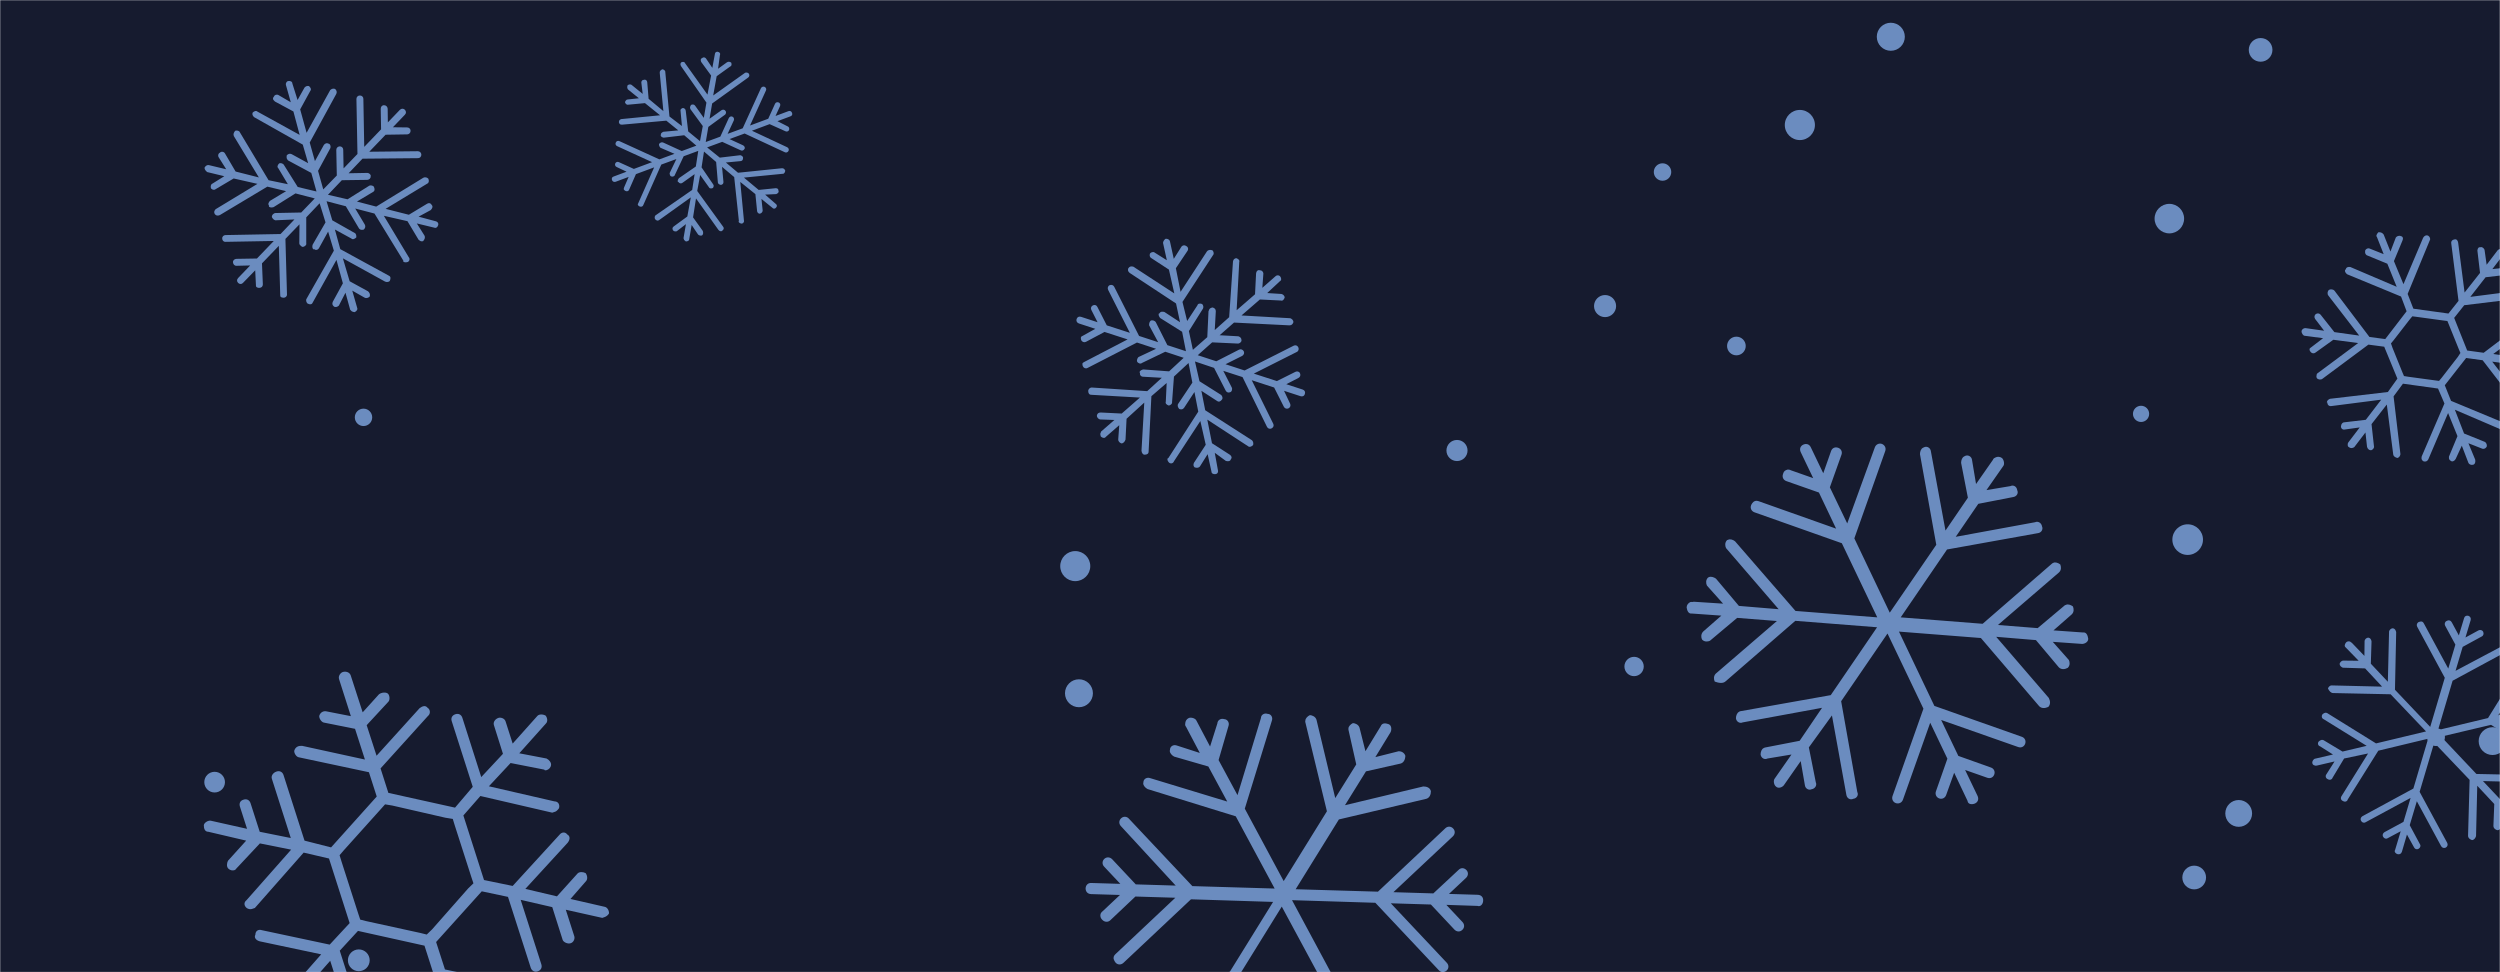 <svg xmlns="http://www.w3.org/2000/svg" version="1.1" xmlns:xlink="http://www.w3.org/1999/xlink" xmlns:svgjs="http://svgjs.dev/svgjs" width="1440" height="560" preserveAspectRatio="none" viewBox="0 0 1440 560"><g mask="url(&quot;#SvgjsMask1012&quot;)" fill="none"><rect width="1440" height="560" x="0" y="0" fill="rgba(22, 27, 47, 1)"></rect><circle r="8.655" cx="619.345" cy="326.085" filter="url(#SvgjsFilter1013)" fill="rgba(107, 140, 191, 1)"></circle><circle r="5.955" cx="123.625" cy="450.515" filter="url(#SvgjsFilter1013)" fill="rgba(107, 140, 191, 1)"></circle><circle r="8.075" cx="1089.105" cy="21.175" filter="url(#SvgjsFilter1013)" fill="rgba(107, 140, 191, 1)"></circle><circle r="4.67" cx="1233.25" cy="238.39" filter="url(#SvgjsFilter1013)" fill="rgba(107, 140, 191, 1)"></circle><circle r="8.68" cx="1036.72" cy="72" filter="url(#SvgjsFilter1013)" fill="rgba(107, 140, 191, 1)"></circle><circle r="8.01" cx="1435.72" cy="426.88" filter="url(#SvgjsFilter1013)" fill="rgba(107, 140, 191, 1)"></circle><circle r="8.82" cx="1260.1" cy="310.82" filter="url(#SvgjsFilter1013)" fill="rgba(107, 140, 191, 1)"></circle><circle r="5.025" cx="957.615" cy="99.085" filter="url(#SvgjsFilter1013)" fill="rgba(107, 140, 191, 1)"></circle><circle r="5.57" cx="941.23" cy="383.9" filter="url(#SvgjsFilter1013)" fill="rgba(107, 140, 191, 1)"></circle><circle r="6.835" cx="1263.855" cy="505.445" filter="url(#SvgjsFilter1013)" fill="rgba(107, 140, 191, 1)"></circle><circle r="5.145" cx="1403.135" cy="424.565" filter="url(#SvgjsFilter1013)" fill="rgba(107, 140, 191, 1)"></circle><circle r="6.36" cx="924.52" cy="176.3" filter="url(#SvgjsFilter1013)" fill="rgba(107, 140, 191, 1)"></circle><circle r="8.045" cx="621.475" cy="399.315" filter="url(#SvgjsFilter1013)" fill="rgba(107, 140, 191, 1)"></circle><circle r="7.72" cx="1289.49" cy="468.53" filter="url(#SvgjsFilter1013)" fill="rgba(107, 140, 191, 1)"></circle><circle r="6.08" cx="839.23" cy="259.49" filter="url(#SvgjsFilter1013)" fill="rgba(107, 140, 191, 1)"></circle><circle r="6.275" cx="206.665" cy="553.135" filter="url(#SvgjsFilter1013)" fill="rgba(107, 140, 191, 1)"></circle><circle r="6.82" cx="1302.11" cy="28.73" filter="url(#SvgjsFilter1013)" fill="rgba(107, 140, 191, 1)"></circle><circle r="5.375" cx="1000.165" cy="199.295" filter="url(#SvgjsFilter1013)" fill="rgba(107, 140, 191, 1)"></circle><circle r="5.01" cx="209.38" cy="240.39" filter="url(#SvgjsFilter1013)" fill="rgba(107, 140, 191, 1)"></circle><circle r="8.505" cx="1249.545" cy="125.925" filter="url(#SvgjsFilter1013)" fill="rgba(107, 140, 191, 1)"></circle><path d="M348.2 522.3L328.6 517.8 337.5 507.6C338.5 506.6 338.5 504.5 337.3 502.9 335.7 502.1 333.7 502.1 332.7 503.1L320.8 516.3 302.6 512 327 485.4C328.4 483.6 328.5 481.6 326.8 480.7 325.6 479.1 323.6 479.1 322.2 480.9L295.3 510.3 278.8 506.9 266.9 469.7 276.7 458.5 318.1 468.1C318.7 467.9 319.3 467.7 319.9 467.5 320.5 467.3 321.5 466.3 322 465.5 322.6 463.3 321.4 461.6 319.4 461.6L281.6 452.9 294.1 439.5 313.5 443.3C313.7 443.9 314.3 443.7 314.9 443.6 316.1 443.2 317.2 442.2 317.4 440.7 317.6 439.3 316.4 437.7 314.8 436.9L299.1 433.9 314.4 416.8C315.5 415.8 315.5 413.8 314.3 412.2 312.7 411.3 310.6 411.3 309.6 412.3L295.3 428.3 291.2 415.5C290.6 413.7 288.4 413.1 287.1 413.5 285.3 414.1 283.9 415.9 284.5 417.7L289.7 434.2 277.2 447.6 266.3 413.4C265.7 411.6 264.1 410.8 262.3 411.4 260.4 412 259.6 413.6 260.2 415.4L272.3 453.2 262.1 465.2 223.7 456.7 219.2 442.6 246.5 412.4C248.1 411.2 247.9 408.6 246.3 407.7 245.1 406.1 243.3 406.7 241.7 407.9L216.9 435.3 211.2 417.7 223.7 404.2C224.7 403.2 224.5 400.6 223.5 399.6S219.9 398.7 218.3 399.9L208.9 410.3 202 389C201.4 387.2 199.2 386.5 197.4 387.1 196.2 387.5 194.7 389.3 195.3 391.2L202.1 412.5 187.8 409.7C186.4 409.5 184.6 410.1 183.9 412.3 183.7 413.7 185.1 415.9 186.5 416.2L204.5 419.8 210.2 437.5 174 429.6C172 429.5 170.2 430.1 169.5 432.4 169.3 433.8 170.7 436 172.1 436.2L212.5 444.8 217 458.8 190.7 488.1 175.4 484.2 163.3 446.4C162.7 444.6 161.1 443.8 159.3 444.4 157.4 445 156 446.8 156.6 448.6L167.5 482.7 149.6 479.1 144.3 462.6C143.7 460.8 142.1 460 140.3 460.6 138.4 461.1 137.6 462.7 138.2 464.6L142.3 477.4 121.3 472.7C119.9 472.5 117.6 473.8 117.4 475.3 117.4 477.3 118 479.1 120 479.1L141.8 484.2 131.4 495.7C130.5 497.3 130.5 499.3 131.5 500.3 132.5 501.3 133.9 501.6 135.1 501.2 135.1 501.2 135.7 501 136.2 500.2L149.7 485.8 167.7 489.4 142 518.5C140.4 519.7 140.4 521.7 142.2 523.1 143 523.5 143.8 523.9 145 523.6 145.6 523.4 146.2 523.2 146.8 523L174.9 491.1 189.5 494.5 201.4 531.7 189.9 544.1 150.9 535.8C148.7 535.1 147.1 536.3 147.1 538.4 146.2 540 147.4 541.6 149.6 542.2L185 549.7 172.7 563.7 155.3 559.9C153.9 559.7 152.3 560.9 151.4 562.5 151.4 564.5 152 566.3 154 566.4L167.1 569.6 153.8 584.6C152.2 585.8 152.8 587.6 153.9 589.2 154.8 589.6 156.2 589.9 157.4 589.5 157.4 589.5 158 589.3 158.6 589.1L173 573.1 177.8 588.3C178.2 589.5 180 591 181.9 590.4 183.7 589.8 184.3 587.6 183.9 586.3L177.9 567.4 190.2 553.4 202.1 590.6C202.7 592.4 204.9 593.1 206.7 592.5S209.4 590.3 208.8 588.5L195.7 547.6 206.2 536.2 244.5 544.7 249.6 560.6 221.7 591C220.9 592.6 220.9 594.7 222.1 596.3 222.9 596.7 224.3 596.9 225.5 596.5 226.1 596.3 226.7 596.1 227.1 595.3L252 567.9 257.6 585.6 245.3 599.6C244.3 600.6 244.3 602.6 245.5 604.3 247.1 605.1 249.1 605.1 250.1 604.1L260 592.9 266.2 612.4C266.6 613.6 269 614.9 270.2 614.5 272.1 613.9 273.3 611.5 272.9 610.2L266.7 590.7 280.6 594.3C281.2 594.2 281.8 594 282.4 593.8 283.6 593.4 284.7 592.4 285.1 591.6 285.1 589.5 283.9 587.9 282.3 587.1L264.3 583.4 258.7 565.8 294.8 573.7C297 574.3 298.6 573.1 298.9 571.7 299.5 569.5 298.3 567.8 296.7 567L256.3 558.4 251.2 542.6 277.5 513.4 292.6 516.6 305.7 557.4C306.3 559.2 307.9 560.1 309.7 559.5 311.6 558.9 312.4 557.3 311.8 555.4L299.9 518.3 318.1 522.5 324.1 541.4C324.5 542.6 326.9 543.9 328.7 543.3 330.6 542.7 331.2 540.5 330.8 539.3L325.9 524 346.9 528.7C347.5 528.5 347.5 528.5 348.1 528.3 349.4 527.9 350.4 526.9 350.8 526.1 350.8 524.1 349.6 522.5 348.2 522.3ZM248.9 535.3L245.8 538.3 242.2 537.4 211.1 530.6 207.5 529.7 206.3 526.1 196.7 496.2 195.6 492.6 198 489.8 219.3 466.1 221.8 463.3 226 464 256.5 471 260.8 471.7 261.9 475.3 271.5 505.2 272.7 508.8 269.6 511.8 248.9 535.3Z" fill="rgba(107, 140, 191, 1)"></path><path d="M994 392.4L1034.1 357.6 1081.2 361.3 1054.5 400.4 1002.2 409.7C1002.2 409.7 1001.7 410 1001.7 410 1000.5 410.6 999.9 412.3 999.9 413.7 1000.1 415.7 1002.1 416.9 1003.8 416.1L1049.5 407.7 1036.6 426.7 1016.5 430.6C1016.5 430.6 1015.9 430.9 1015.9 430.9 1014.7 431.4 1014.1 433.1 1014.1 434.6 1014.4 436.6 1016.3 437.8 1018.1 436.9L1031.9 434.6 1022.2 448.5C1021.3 449.6 1021.8 452.2 1022.9 453 1024.3 454.5 1026.7 453.4 1027.5 452.3L1037.2 438.4 1039.6 452.2C1039.8 454.2 1041.8 455.4 1043.5 454.6 1045.5 454.3 1046.7 452.3 1045.9 450.6L1041.9 430.5 1055.2 412.1 1063.5 457.8C1063.8 459.8 1065.7 461 1067.5 460.1 1069.5 459.9 1070.7 457.9 1069.8 456.2L1060.5 403.9 1087.2 364.9 1107.9 408.2 1090.1 458.5C1089.5 460.2 1090.3 462 1092 462.6 1093.8 463.2 1095.5 462.3 1096.1 460.6L1111.8 416.3 1121.7 437 1115.1 455.8C1114.5 457.5 1115.3 459.3 1117 459.9 1118.7 460.5 1120.4 459.6 1121 457.9L1125.6 445.1 1133.3 461.3C1133.5 463.3 1135.8 463.6 1137.6 462.8 1139.3 462 1139.9 460.3 1139.1 458.5L1131.9 443.5 1144.7 448C1146.4 448.6 1148.1 447.8 1148.7 446.1S1148.5 442.7 1146.8 442.1L1128 435.4 1118.1 414.7 1162.5 430.3C1164.2 430.9 1165.9 430.1 1166.5 428.4 1167.1 426.7 1166.3 425 1164.6 424.4L1114.2 406.6 1093.8 363.8 1141 367.5 1174.6 406.8C1176 408.2 1178 408 1179.8 407.2 1181.2 405.8 1181 403.7 1180.1 402L1149.8 366.8 1172.7 368.7 1185.9 384.4C1187.3 385.8 1189.3 385.6 1191 384.7 1192.5 383.3 1192.2 381.3 1191.7 380.2L1182.4 369.7 1199.3 370.9C1200.7 370.9 1203 369.8 1202.8 367.8 1202.5 365.8 1201.7 364 1199.7 364.3L1182.8 363.1 1193.3 353.9C1194.8 352.5 1194.5 350.5 1194 349.3 1192.8 348.4 1191.1 347.8 1190 348.4 1190 348.4 1189.4 348.6 1189.4 348.6L1173.7 361.8 1150.8 360 1186 329.7C1187.5 328.3 1187.2 326.3 1186.7 325.1 1185.5 324.2 1183.8 323.6 1182.7 324.2 1182.7 324.2 1182.1 324.5 1182.1 324.5L1142 359.3 1094.8 355.6 1121.5 316.5 1173.8 307.1C1175.8 306.9 1177 304.9 1176.2 303.2 1175.9 301.2 1173.9 300 1172.2 300.8L1126.5 309.2 1139.5 290.2 1159.6 286.3C1161.6 286 1162.8 284.1 1161.9 282.3 1161.7 280.3 1159.7 279.1 1158 280L1144.2 282.3 1153.9 268.4C1154.8 267.3 1154.2 264.7 1153.1 263.8 1152 263 1150.5 262.9 1149.4 263.5 1148.8 263.8 1148.2 264 1147.9 264.9L1138.2 278.8 1135.9 265C1135.7 263 1133.7 261.8 1131.9 262.6 1131.9 262.6 1131.4 262.9 1131.4 262.9 1130.2 263.4 1129.6 265.1 1129.6 266.6L1133.5 286.7 1120.6 305.6 1112.2 260C1112 258 1110 256.8 1108.3 257.6 1108.3 257.6 1107.7 257.9 1107.7 257.9 1106.5 258.4 1105.9 260.1 1105.9 261.6L1115.3 313.8 1088.5 352.9 1068.1 310.1 1085.9 259.8C1086.5 258.1 1085.7 256.4 1084 255.7 1082.3 255.1 1080.5 256 1079.9 257.7L1064 301.5 1054 280.7 1060.7 261.9C1061.3 260.2 1060.5 258.5 1058.7 257.9S1055.3 258.1 1054.7 259.8L1050.2 272.6 1043 257.6C1042.2 255.9 1040.5 255.3 1038.7 256.1 1037 256.9 1036.4 258.6 1037.2 260.4L1044.4 275.4 1031.6 270.9C1030.8 270.5 1029.9 270.2 1028.7 270.8S1027.3 272.2 1027 273.1C1026.4 274.8 1027.2 276.5 1028.9 277.1L1047.7 283.7 1057.6 304.5 1013.3 288.8C1012.4 288.5 1011.5 288.2 1010.4 288.8 1009.8 289.1 1008.9 290.2 1008.6 291.1 1008 292.8 1008.9 294.5 1010.6 295.1L1060.9 312.9 1081.3 355.6 1034.2 351.9 999.4 311.8C998.3 310.9 996.6 310.3 995.4 310.9 995.4 310.9 994.8 311.1 994.8 311.1 993.4 312.5 993.6 314.5 994.2 315.7L1024.5 350.9 1001.6 349 988.4 333.3C987.3 332.5 985.6 331.9 984.4 332.4 984.4 332.4 983.8 332.7 983.8 332.7 982.4 334.1 982.6 336.1 983.2 337.3L992.5 347.7 975.6 346.6C975 346.9 974.2 346.6 973.6 346.8 972.4 347.4 971.5 348.5 971.5 349.9 971.8 351.9 972.6 353.7 974.6 353.4L991.5 354.6 981 363.8C979.6 365.3 979.8 367.3 980.4 368.4 981.8 369.9 983.8 369.6 984.9 369.1L1000.6 355.9 1023.5 357.7 988.3 388C986.9 389.4 987.1 391.4 987.7 392.6 990.2 393.5 992.5 393.8 994 392.4Z" fill="rgba(107, 140, 191, 1)"></path><path d="M1382.6 261.2L1378.7 228.3 1384.1 221 1404.3 223.8 1408 232.4 1394.9 262.9C1394.8 263.2 1394.8 263.2 1394.8 263.6 1394.7 264.4 1395 265.3 1396.1 265.8 1397.3 266 1398.1 265.7 1398.7 264.6L1410.1 237.9 1415.5 251.2 1410.6 263C1410.6 263 1410.6 263.4 1410.6 263.4 1410.5 264.2 1410.7 265 1411.9 265.6 1412.6 266.1 1413.9 265.5 1414.5 264.3L1418 256.7 1421.8 266.6C1422.1 267.4 1423.3 268 1424.5 267.7S1426 265.9 1425.7 264.7L1421.8 255.3 1429.4 258.3C1430.6 258.9 1431.9 258.3 1432.4 257.1 1432.5 256.3 1432.3 255.1 1431.2 254.5L1419.3 249.7 1414 236 1440.6 247.4C1441.8 247.9 1443.1 247.3 1443.6 246.6 1443.7 245.4 1443.5 244.1 1442.4 243.6L1411.8 230.9 1408.2 221.9 1420.5 206.2 1430 207.5 1450.2 233.7C1450.9 234.6 1452.1 234.8 1453 234.1S1454 232.3 1453.4 231.3L1435.5 208.3 1450.2 210.3 1457.7 220.2C1458.4 221.1 1459.6 221.3 1460.9 220.7S1462 218.8 1461.3 217.9L1455.8 211.1 1466.4 212.6C1467.6 212.7 1468.6 211.6 1468.8 210.5 1468.9 209.3 1468.2 208.4 1467.1 208.2L1456.4 206.7 1463.1 201.6C1464.4 201 1464.6 199.8 1463.5 198.8 1462.8 197.9 1461.6 197.8 1460.7 198.4L1450.8 206 1436.1 203.9 1459.5 186.6C1460.4 185.9 1460.7 184.3 1460 183.4S1458.1 182.3 1457.2 183L1430.6 203.2 1421.1 201.9 1413.6 183.1 1419.4 175.8 1452.3 171.8C1453.5 171.6 1454.1 170.5 1454.3 169.3 1454 168 1452.9 167.5 1451.7 167.3L1422.9 171 1431.7 159.7 1444.5 158.2C1445.7 158 1446.3 156.9 1446.4 155.7 1446.2 154.8 1445.1 153.9 1443.8 154.1L1435.6 155 1442 146.6C1442.5 145.9 1442.3 144.6 1441.6 143.7 1440.5 143.2 1439.3 143.4 1438.7 144.1L1432.3 152.5 1431.1 143.9C1430.8 143 1429.7 142.1 1428.9 142.4 1427.7 142.2 1427.2 142.9 1427 144.1 1427 144.1 1427 144.5 1427 144.5L1428.5 157.2 1419.6 168.5 1415.9 139.8C1415.7 138.5 1415 137.6 1413.8 137.9 1412.5 138.1 1412 138.8 1411.9 139.6 1411.9 140 1411.9 140 1411.9 140L1416.1 173.3 1410.3 180.6 1390.1 177.8 1386.8 169.3 1399.6 138.3C1400.1 137.6 1399.5 136.3 1398.7 135.8 1397.6 135.2 1396.3 135.8 1395.7 137L1384.4 163.7 1378.9 150.4 1383.8 138.6C1384.4 137.4 1384.1 136.2 1382.9 136 1381.8 135.5 1380.5 136.1 1380 136.8L1376.9 144.9 1373 135.1C1372.3 134.1 1371.2 133.6 1369.9 133.8 1369.5 134.2 1369 134.9 1368.8 135.7 1368.8 136.1 1368.8 136.1 1369.1 136.5L1373 146.4 1365 143.2C1363.8 142.7 1362.9 143.4 1362.4 144.1 1362.4 144.5 1362.4 144.5 1362.3 144.9 1362.2 145.7 1362.5 146.5 1363.2 147L1375.1 151.9 1380.5 165.2 1353.8 153.8C1352.6 153.6 1351.4 153.9 1351.2 155.1 1350.8 155.4 1350.8 155.4 1350.7 155.8 1350.6 156.6 1351.3 157.5 1352 158L1383 170.8 1386.2 179.3 1373.9 195.3 1364.8 194.1 1344.7 167.5C1344 166.6 1342.4 166.4 1341.5 167S1340.4 169.3 1341.1 170.2L1358.9 193.3 1344.6 191.3 1336.7 181.3C1336 180.4 1334.8 180.3 1333.9 180.9 1333 181.6 1332.9 182.8 1333.5 183.7L1338.7 190.5 1328 189C1327.2 188.9 1325.9 189.5 1325.7 190.7 1325.6 191.9 1326.6 193.3 1327.4 193.4L1338.1 194.8 1331.3 200C1330.9 200.3 1330.4 200.6 1330.3 201 1330.2 201.8 1330.6 202.3 1330.9 202.7 1331.6 203.6 1332.8 203.8 1333.7 203.1L1344 195.7 1358.3 197.6 1334.9 215C1334.4 215.3 1334.4 215.7 1334.3 216.5 1334.2 216.9 1334.2 217.3 1334.5 217.8 1335.2 218.7 1336.8 218.9 1337.7 218.2L1364.2 198.5 1373.3 199.7 1380.9 218.1 1375.4 225.8 1342.1 229.7C1341.3 230 1340.4 230.7 1340.3 231.5 1340.2 231.9 1340.2 231.9 1340.6 231.9 1340.5 233.1 1341.5 234.1 1342.8 233.9L1371.6 230.2 1362.7 241.8 1349.9 243.3C1349.1 243.6 1348.6 244.3 1348.5 245.1 1348.5 245.1 1348.4 245.5 1348.4 245.5 1348.3 246.7 1349.3 247.7 1350.6 247.4L1359.2 246.2 1352.8 254.6C1352.4 255 1352.3 255.4 1352.3 255.8 1352.2 256.5 1352.4 257.4 1352.8 257.4 1353.9 258.4 1355.2 258.2 1356.1 257.5L1362.5 249.1 1363.4 257.3C1363.6 258.5 1364.7 259.5 1365.9 259.3 1366.8 259 1367.7 257.9 1367.4 257L1366 244.3 1374.8 233 1378.5 261.8C1378.7 263 1379.9 263.6 1381 263.8 1381.9 263.5 1382.8 262.4 1382.6 261.2ZM1402.6 219.1L1387.1 217 1384.7 216.6 1383.8 214.5 1378.1 200.4 1377.2 197.8 1378.7 196 1388 184 1389.5 182.2 1391.9 182.5 1407.3 184.6 1409.7 184.9 1410.6 187.1 1416.3 201.2 1417.2 203.3 1415.7 205.6 1406.4 217.6 1404.9 219.4 1402.6 219.1Z" fill="rgba(107, 140, 191, 1)"></path><path d="M416.6 130.7L401.6 110 403.3 100.8 408.3 107.8C408.7 108.7 409.7 108.7 410.6 108.3 411.1 107.8 411.3 106.7 410.8 106.2L404.1 96.4 405.5 87.3 412.5 93.3 413.5 105.2C413.5 105.2 413.6 105.5 413.6 105.5 413.9 106.1 414.7 106.5 415.4 106.5 416.3 106.2 416.8 105.7 416.7 104.7L415.9 96.1 422.9 102 425.6 127.3C425.6 127.3 425.4 127.7 425.4 127.7 425.6 128.3 426.4 128.7 427.1 128.8 428.1 128.8 428.8 127.8 428.5 126.9L426.4 104.8 435.1 111.8 436.1 121.7C436.1 121.7 436.1 121.7 436.2 122 436.4 122.6 436.9 123.1 437.7 123.1 438.6 122.8 439.3 122.2 439.3 121.2L438.6 114.6 444.9 119.7C445.6 120.5 446.5 120.2 446.9 119.7 447.7 119 447.7 118 446.8 117.4L440.7 112.1 447.1 111.8C448 111.4 448.8 110.8 448.4 109.9 448.4 108.9 447.9 108.4 446.8 108.4L437 109.4 428.5 102.3 450.9 100.1C451.6 100.2 452.3 99.2 452.3 98.2 452 97.6 451.4 96.8 450.4 96.9L425.1 99.5 418.1 93.6 426.6 92.8C427.7 92.7 428 91.9 428 90.9 428.1 90.2 427.1 89.5 426.4 89.4L414.6 90.8 407.3 84.9 416 81.7 426.7 86.6C427.5 87 428.4 86.6 428.8 85.8 429.3 85.3 428.9 84.1 428 83.7L420.2 80.1 428.9 76.9 452.1 87.7C452.9 88.1 453.8 87.7 454.2 86.9 454.6 86.1 454.2 85.2 453.4 84.8L433.1 75.3 443.3 71.5 452.4 75.6C453.2 76 454.1 75.7 454.5 74.9 454.8 74 454.5 73.1 453.7 72.8L447.8 69.8 455.3 67C456.2 66.7 456.6 65.9 456.2 65 455.9 64.1 455.1 63.7 454.2 64L446.7 66.8 449.3 61.1C449.7 60.2 449.3 59.3 448.5 59S446.8 58.9 446.4 59.8L442.5 68.4 432 72.3 441.2 52.1C441.6 51.3 441.2 50.4 440.4 50 439.6 49.7 438.7 50 438.3 50.8L427.8 73.9 419.1 77.1 422.7 69.3C423 68.5 422.7 67.6 421.9 67.2 421.1 66.8 420.2 67.2 419.8 68L414.9 78.7 406.5 81.8 408 73.1 417.7 66C418.2 65.5 418.4 64.4 417.9 63.9 417.3 63.1 416.6 63 415.7 63.4L408.7 68.4 410.2 59.6 430.9 44.7C431.7 44.1 431.8 43.4 431.4 42.5 430.8 41.7 429.8 41.7 429.2 41.9L410.8 55 412.8 43.9 420.6 38.3C421.5 38 421.5 37 421.2 36.1 420.6 35.6 419.5 35.3 418.7 35.9L413.6 39.6 414.7 31.6C415.1 30.8 414.5 30 413.3 29.8 412.6 29.7 411.8 30.3 411.8 31L410.3 39.1 406.6 33.6C406 32.9 405 32.9 404.5 33.4 403.6 33.7 403.5 34.5 403.7 35.1 403.8 35.4 403.8 35.4 403.9 35.7L409.6 43.5 407.5 54.5 394.6 36.4C394.3 35.5 393.3 35.5 392.4 35.9 391.9 36.4 391.8 37.1 392.1 37.7 392.2 38 392.2 38 392.2 38L406.9 59.1 405.4 67.9 400.4 60.9C399.8 60.1 399 60 398.1 60.4 397.7 60.9 397.3 61.7 397.5 62.3 397.6 62.6 397.6 62.6 397.7 62.9L404.8 72.6 403.2 81.3 396.4 75.7 395 63.9C395 62.9 394.1 62.2 393.3 62.2 392.4 62.5 391.7 63.1 392 64L392.8 72.6 385.6 67.1 383.2 41.4C383.3 40.7 382.3 40 381.6 39.9 380.7 40.2 379.9 40.9 380 41.9L382.1 64 373.6 56.9 372.8 47.3C372.7 46.3 371.8 45.6 370.9 46 370.2 45.9 369.4 46.5 369.4 47.5L370.2 54.1 363.8 48.9C363.3 48.5 362.3 48.5 361.5 49.1 361.3 49.5 361.2 50.3 361.4 50.9 361.4 50.9 361.6 51.2 361.7 51.5L368 56.6 361.5 57.3C360.8 57.3 360.1 58.2 360 58.9 360.1 59.2 360.1 59.2 360.1 59.2 360.5 60.1 361.3 60.5 361.9 60.3L371.5 59.4 380.2 66.4 357.8 68.6C356.9 68.9 356.4 69.5 356.5 70.5 356.5 70.5 356.6 70.8 356.6 70.8 356.8 71.4 357.3 71.9 358.4 71.8L383.8 69.5 390.7 75.1 382.1 75.9C381.2 76.3 380.4 76.9 380.7 77.8 380.4 77.9 380.6 78.2 380.6 78.2 380.8 78.8 381.6 79.2 382.3 79.3L394.1 77.9 401.1 83.9 392.7 87 382 82.1C381.2 81.7 380 82.2 379.6 83 379.5 83.7 379.9 84.6 380.4 85.1L388.5 88.6 379.8 91.8 356.8 81.3C355.9 80.9 355 81.3 354.7 82.1 354.3 82.9 354.6 83.8 355.5 84.2L375.6 93.4 365.1 97.3 356.5 93.4C355.7 93 354.8 93.3 354.4 94.1S354.4 95.9 355.2 96.2L360.9 98.9 353.4 101.7C352.5 102 352.2 102.8 352.5 103.7 352.8 104.6 353.7 105 354.6 104.7L362.1 101.9 359.5 107.9C359.4 108.3 359.2 108.8 359.3 109.1 359.4 109.4 359.9 109.8 360.3 110 361.2 110.4 362.1 110.1 362.4 109.2L366.3 100.3 376.8 96.4 367.7 116.9C367.5 117.3 367.3 117.7 367.4 118 367.5 118.3 368 118.8 368.4 118.9 369.3 119.3 370.2 119 370.5 118.2L380.9 94.8 389.6 91.6 385.8 99.5C385.6 99.9 385.8 100.5 385.9 100.8 386 101.1 386.1 101.4 386.6 101.6 387.4 102 388.6 101.5 388.7 100.8L393.8 90 402.2 86.9 400.8 95.9 391.1 102.6C390.6 103.2 390.2 104 390.4 104.6 390.5 104.9 390.5 104.9 390.8 104.8 391.2 105.7 392.3 105.9 393.1 105.3L400.1 100.3 398.7 109.4 377.5 124.1C377.1 124.6 377 125.3 377.2 125.9 377.3 126.2 377.3 126.2 377.3 126.2 378 127 378.8 127.4 379.6 126.8L397.9 113.7 395.9 124.7 388.1 130.4C387.3 131 387.2 131.7 387.5 132.3 387.5 132.3 387.6 132.6 387.6 132.6 388.2 133.4 389.2 133.4 389.8 133.2L395.1 129.1 393.7 137.2C393.8 137.5 393.9 137.8 394 138.1 394.2 138.4 394.7 138.9 395.1 139.1 396.1 139 397 138.7 397 137.7L398.4 129.6 402.1 135.1C402.8 135.8 403.8 135.8 404.4 135.6 405.2 134.9 405.1 133.9 404.8 133L399.2 125.2 400.9 114.3 413.8 132.4C414.4 133.2 415.5 133.5 416 132.9 416.8 132.3 417.2 131.5 416.6 130.7Z" fill="rgba(107, 140, 191, 1)"></path><path d="M1343.9 399.2L1377 399.9 1397.4 421.3 1368.6 428.2 1340.4 410.7C1340.4 410.7 1340.1 410.6 1340.1 410.6 1339.3 410.3 1338.3 410.9 1337.7 411.5 1337 412.6 1337.4 413.9 1338.5 414.3L1363.2 429.6 1349.3 432.9 1338.3 426.3C1338.3 426.3 1337.9 426.2 1337.9 426.2 1337.2 426 1336.2 426.5 1335.5 427.2 1334.8 428.2 1335.2 429.6 1336.4 429.9L1343.8 434.6 1333.5 437C1332.6 437.1 1331.7 438.6 1331.9 439.4 1331.9 440.7 1333.5 441.2 1334.4 441L1344.7 438.6 1340 446C1339.2 447 1339.7 448.4 1340.8 448.8 1341.9 449.5 1343.2 449.1 1343.6 447.9L1350.2 436.9 1364 434 1348.7 458.6C1348 459.7 1348.4 461 1349.6 461.4 1350.6 462.1 1352 461.7 1352.3 460.5L1369.9 432.4 1398.6 425.5 1390.1 454.2 1360.8 470.1C1359.8 470.7 1359.4 471.8 1360 472.8 1360.5 473.8 1361.6 474.2 1362.6 473.6L1388.5 459.6 1384.4 473.4 1373.5 479.3C1372.5 479.9 1372.1 481 1372.7 482 1373.2 483 1374.4 483.4 1375.3 482.8L1382.8 478.8 1379.6 489.5C1378.9 490.5 1379.8 491.7 1381 492 1382.1 492.3 1383.1 491.8 1383.5 490.6L1386.4 480.7 1390.5 488.1C1391 489.1 1392.1 489.5 1393.1 488.9S1394.5 487.2 1393.9 486.3L1388 475.3 1392.1 461.5 1406.1 487.4C1406.7 488.4 1407.8 488.7 1408.8 488.2 1409.8 487.6 1410.1 486.5 1409.6 485.5L1393.7 456.1 1402.1 427.8 1422.5 449.2 1421.6 481.5C1421.7 482.8 1422.7 483.5 1423.9 483.9 1425.1 483.8 1425.8 482.8 1426.2 481.6L1426.9 452.6 1436.7 463.1 1436.2 475.9C1436.3 477.1 1437.3 477.9 1438.5 478.2 1439.7 478.2 1440.5 477.1 1440.7 476.4L1440.8 467.6 1448.1 475.2C1448.8 475.8 1450.3 476.3 1451 475.3 1451.8 474.2 1452.1 473.1 1451.1 472.3L1443.7 464.7 1452.5 464.8C1453.7 464.8 1454.5 463.8 1454.7 463 1454.5 462.1 1454 461.1 1453.2 460.9 1453.2 460.9 1452.8 460.8 1452.8 460.8L1440 460.3 1430.2 449.9 1459.2 450.6C1460.5 450.5 1461.2 449.5 1461.4 448.7 1461.3 447.8 1460.7 446.8 1460 446.6 1460 446.6 1459.6 446.5 1459.6 446.5L1426.4 445.8 1406.1 424.3 1434.8 417.5 1463 435C1464 435.7 1465.4 435.3 1465.8 434.2 1466.5 433.1 1466.1 431.7 1464.9 431.4L1440.2 416.1 1454.2 412.8 1465.1 419.4C1466.2 420.1 1467.6 419.7 1467.9 418.5 1468.6 417.5 1468.2 416.1 1467 415.8L1459.7 411.1 1470 408.7C1470.9 408.5 1471.7 407.1 1471.5 406.2 1471.4 405.4 1470.7 404.8 1470 404.5 1469.6 404.4 1469.2 404.3 1468.7 404.6L1458.4 406.9 1463.1 399.6C1463.8 398.5 1463.4 397.1 1462.2 396.8 1462.2 396.8 1461.9 396.7 1461.9 396.7 1461.1 396.5 1460.1 397 1459.5 397.7L1452.9 408.6 1439 412 1454.2 387.3C1454.9 386.3 1454.5 384.9 1453.4 384.6 1453.4 384.6 1453 384.5 1453 384.5 1452.2 384.2 1451.2 384.8 1450.6 385.4L1433.1 413.6 1404.3 420.5 1412.7 392.1 1442.1 376.2C1443.1 375.7 1443.4 374.5 1442.9 373.5 1442.3 372.5 1441.2 372.2 1440.2 372.7L1414.4 386.4 1418.5 372.6 1429.5 366.6C1430.5 366.1 1430.8 364.9 1430.3 363.9S1428.6 362.6 1427.6 363.1L1420.1 367.2 1423.1 357.2C1423.4 356.1 1422.9 355.1 1421.8 354.7 1420.6 354.4 1419.6 354.9 1419.3 356.1L1416.3 366 1412.3 358.6C1412 358.1 1411.7 357.6 1411 357.4S1409.7 357.4 1409.2 357.7C1408.2 358.2 1407.9 359.4 1408.4 360.4L1414.3 371.3 1410.2 385.1 1396.2 359.2C1395.9 358.7 1395.7 358.2 1394.9 358 1394.5 357.9 1393.6 358.1 1393.1 358.3 1392.1 358.9 1391.8 360 1392.3 361L1408.2 390.4 1399.8 418.7 1379.5 397.3 1380.2 364.1C1380 363.2 1379.5 362.2 1378.7 362 1378.7 362 1378.3 361.9 1378.3 361.9 1377.1 361.9 1376.3 362.9 1376.1 363.7L1375.4 392.7 1365.6 382.3 1366 369.5C1365.9 368.6 1365.4 367.6 1364.6 367.4 1364.6 367.4 1364.2 367.3 1364.2 367.3 1362.9 367.3 1362.2 368.3 1362 369.1L1361.9 377.8 1354.6 370.2C1354.2 370.1 1353.9 369.6 1353.5 369.5 1352.8 369.3 1351.9 369.4 1351.3 370.1 1350.5 371.1 1350.2 372.3 1351.2 373L1358.6 380.6 1349.8 380.5C1348.6 380.5 1347.8 381.6 1347.6 382.4 1347.7 383.6 1348.7 384.3 1349.5 384.6L1362.3 385 1372.1 395.5 1343.1 394.8C1341.8 394.8 1341.1 395.9 1340.9 396.6 1341.7 398.1 1342.6 399.2 1343.9 399.2Z" fill="rgba(107, 140, 191, 1)"></path><path d="M725.9 614L713.4 562.4 738.3 522.2 760.8 563.9 745.1 614.6C745.1 614.6 745.1 615.2 745.1 615.2 745.1 616.5 746.3 617.8 747.6 618.5 749.5 619.2 751.4 618 751.5 616.1L765 571.7 775.9 591.9 770.2 611.5C770.2 611.5 770.2 612.2 770.2 612.2 770.1 613.4 771.4 614.8 772.6 615.4 774.5 616.1 776.5 614.9 776.5 613L780.8 599.7 788.7 614.7C789.3 616 791.8 616.7 793.1 616.1 795 615.5 795.1 612.9 794.5 611.6L786.6 596.7 800 600.9C801.9 601.6 803.8 600.4 803.9 598.5 804.6 596.6 803.4 594.6 801.4 594.6L781.8 588.8 771.5 568.7 815.9 582.2C817.8 582.9 819.8 581.7 819.8 579.7 820.5 577.8 819.3 575.9 817.4 575.8L766.6 560.2 744.2 518.5 792.2 520 828.8 558.9C830 560.2 831.9 560.3 833.3 559 834.6 557.8 834.6 555.9 833.4 554.6L801.1 520.3 824.2 521 837.8 535.5C839.1 536.8 841 536.9 842.3 535.6 843.6 534.4 843.7 532.5 842.4 531.1L833.1 521.2 851 521.8C852.9 522.5 854.3 520.6 854.3 518.7 854.4 516.8 853.2 515.5 851.2 515.4L834.6 514.9 844.5 505.6C845.8 504.3 845.9 502.4 844.6 501.1S841.5 499.7 840.2 501L825.6 514.6 802.6 513.9 836.9 481.7C838.2 480.4 838.3 478.5 837 477.2 835.8 475.9 833.9 475.8 832.6 477L793.7 513.6 746.3 512.2 771.2 472 821.6 460.1C823.5 459.5 824.2 457.6 824.2 455.7 823.7 453.7 821.8 453 819.8 453L774.7 463.8 786.8 444.3 806.8 439.8C808.7 439.2 809.4 437.3 809.5 435.4 808.9 433.4 807 432.7 805.7 432.7L792.2 436.1 801 421.7C801.6 420.4 801.7 417.8 799.8 417.1 797.9 416.4 796 416.4 795.3 418.3L786.5 432.7 783.1 419.2C782.5 417.3 780.6 416.6 779.3 416.5 778 417.1 776.7 418.4 776.7 419.6 776.7 419.6 776.7 420.3 776.7 420.3L781.2 440.3 769.1 459.7 758.3 414.6C757.7 412.7 755.8 412 754.5 411.9 753.2 412.5 751.9 413.8 751.9 415 751.9 415 751.8 415.7 751.8 415.7L764.3 467.3 739.4 507.5 717 465.8 732.6 415.1C733.3 413.2 732.1 411.2 730.2 411.2 728.3 410.5 726.3 411.7 726.3 413.6L712.8 458 701.9 437.8 707.6 418.2C708.3 416.3 707.1 414.3 705.1 414.2 703.2 413.6 701.3 414.8 701.2 416.7L697 430 689.1 415C688.5 413.7 686 413 684.7 413.6 683.4 414.2 682.7 415.5 682.7 416.8 682.6 417.4 682.6 418 683.2 418.7L691.1 433.7 677.8 429.4C675.9 428.7 673.9 429.9 673.9 431.9 673.9 431.9 673.8 432.5 673.8 432.5 673.8 433.8 675 435.1 676.3 435.8L696 441.5 706.9 461.7 662.5 448.2C660.6 447.5 658.6 448.7 658.6 450.6 658.6 450.6 658.5 451.2 658.5 451.2 658.5 452.5 659.7 453.8 661 454.5L711.8 470.2 734.2 511.8 686.8 510.4 650.2 471.5C649 470.2 647.1 470.1 645.8 471.3 644.4 472.6 644.4 474.5 645.6 475.8L677.2 510.1 654.2 509.4 640.6 494.9C639.3 493.6 637.4 493.5 636.1 494.7S634.7 497.9 636 499.2L645.3 509.1 628.6 508.6C626.7 508.5 625.4 509.8 625.3 511.7 625.3 513.6 626.5 514.9 628.4 515L645.1 515.5 635.2 524.8C634.5 525.4 633.8 526 633.8 527.3S634.4 529.3 635 529.9C636.3 531.2 638.2 531.3 639.5 530.1L654 516.4 677 517.1 642.7 549.4C642.1 550 641.4 550.6 641.4 551.9 641.4 552.5 642 553.8 642.6 554.5 643.8 555.8 645.7 555.9 647.1 554.6L686 518 733.3 519.5 708.4 559.7 656.8 572.2C655.5 572.8 654.2 574 654.1 575.3 654.1 575.3 654.1 576 654.1 576 654.7 577.9 656.6 578.6 657.9 578.6L703 567.9 690.9 587.3 670.9 591.8C669.6 592.4 668.3 593.7 668.2 595 668.2 595 668.2 595.6 668.2 595.6 668.8 597.5 670.7 598.2 672 598.3L685.5 594.9 676.8 609.3C676.7 610 676.1 610.6 676.1 611.2 676 612.5 676.6 613.8 677.9 614.5 679.8 615.2 681.7 615.2 682.4 613.3L691.2 598.9 694.6 612.4C695.2 614.4 697.1 615.1 698.4 615.1 700.3 614.5 701 612.6 701 611.3L696.5 591.3 708.6 571.9 719.4 617C720 619 721.9 619.7 723.2 619.7 725.2 617.8 726.5 616 725.9 614Z" fill="rgba(107, 140, 191, 1)"></path><path d="M661.6 260.1L663.2 228.2 672 220.6 671.5 231.3C671.1 232.5 672.1 233.2 673.2 233.6 674.1 233.5 675.3 232.6 675.1 231.7L676.2 216.9 684.6 209.1 686.8 220.4 678.5 232.8C678.5 232.8 678.4 233.2 678.4 233.2 678.2 234 678.7 235 679.3 235.6 680.5 236 681.3 235.9 682.1 234.8L688 225.8 690.2 237.1 673 263.8C673 263.8 672.5 264.1 672.5 264.1 672.2 264.9 672.8 265.9 673.4 266.5 674.4 267.3 675.8 266.9 676.2 265.7L691.4 242.5 694.5 256.2 687.7 266.6C687.7 266.6 687.7 266.6 687.6 266.9 687.3 267.7 687.4 268.6 688.1 269.2 689.2 269.6 690.5 269.6 691.2 268.6L695.6 261.6 697.8 271.6C697.8 272.8 699 273.2 699.9 273.1 701.1 273.1 701.9 272.1 701.5 270.7L699.7 260.8 706.1 265.5C707.3 265.8 708.5 265.8 708.9 264.7 709.7 263.7 709.5 262.8 708.5 262L698.1 255.3 695.4 241.7 719 257.1C719.6 257.7 721 257.3 721.8 256.3 722 255.5 722 254.3 721 253.5L694.2 236.3 692 225.1 701.1 231C702.1 231.7 703.1 231.2 703.8 230.2 704.5 229.5 704.1 228.2 703.4 227.5L690.9 219.6 688.3 208.2 699.3 211.9 706 225C706.5 226 707.6 226.4 708.6 225.9 709.5 225.7 710 224.2 709.5 223.2L704.6 213.6 715.7 217.2 729.8 245.9C730.3 246.9 731.5 247.3 732.5 246.7 733.5 246.2 733.9 245.1 733.4 244.1L721 219 733.9 223.2 739.5 234.3C740 235.3 741.2 235.7 742.2 235.2 743.2 234.7 743.6 233.5 743.1 232.5L739.6 225.1 749.1 228.2C750.2 228.6 751.3 228.1 751.6 226.9 752 225.8 751.5 224.8 750.4 224.4L740.9 221.3 747.9 217.7C748.9 217.2 749.3 216.1 748.8 215S747.1 213.7 746.1 214.2L735.5 219.5 722.2 215.2 747 202.7C748 202.2 748.3 201 747.8 200 747.3 199 746.2 198.6 745.2 199.1L716.9 213.4 705.9 209.8 715.5 205C716.5 204.4 716.9 203.3 716.4 202.3 715.8 201.3 714.7 200.9 713.7 201.4L700.6 208.1 689.9 204.6 698.2 197.2 713.2 197.9C714.1 197.8 715.2 196.9 715.1 196 715.1 194.7 714.4 194.1 713.3 193.7L702.5 193.1 710.8 185.8 742.7 187.4C744 187.4 744.6 186.7 745 185.6 745 184.3 744 183.6 743.2 183.3L715.1 181.7 725.7 172.5 737.7 173.1C738.9 173.5 739.6 172.5 740 171.3 739.9 170.4 739 169.3 737.7 169.3L729.9 168.8 737.2 162C738.2 161.5 738.2 160.2 737.3 159.1 736.6 158.4 735.4 158.4 734.7 159.1L727.1 165.8 727.7 157.6C727.6 156.3 726.6 155.6 725.7 155.7 724.6 155.3 724 156 723.7 156.7 723.6 157.1 723.6 157.1 723.5 157.5L722.9 169.5 712.3 178.7 713.8 151C714.2 149.8 713.2 149.1 712.1 148.7 711.2 148.8 710.5 149.4 710.3 150.2 710.2 150.6 710.2 150.6 710.2 150.6L708 182.7 699.7 190.1 700.3 179.3C700.3 178.1 699.7 177.5 698.5 177.1 697.6 177.2 696.6 177.7 696.4 178.5 696.3 178.9 696.3 178.9 696.1 179.2L695.4 194.2 687.1 201.5 684.8 190.7 692.7 178.1C693.5 177.1 693.1 175.7 692.4 175.1 691.3 174.7 690 174.7 689.7 175.9L683.8 184.9 681.1 173.9 698.8 146.8C699.4 146.2 699 144.8 698.4 144.2 697.2 143.8 696 143.8 695.2 144.8L680 168.1 677.3 154.5 684 144.5C684.7 143.5 684.3 142.1 683.2 141.7 682.5 141.1 681.3 141.1 680.5 142.1L676.1 149.1 673.9 139.1C673.8 138.2 672.8 137.5 671.5 137.5 671 137.7 670.4 138.4 670.1 139.1 670.1 139.1 670 139.5 669.9 139.9L672.1 149.9 665.1 145.5C664.5 144.9 663.1 145.2 662.5 145.9 662.3 146.3 662.3 146.3 662.3 146.3 662 147.4 662.5 148.4 663.2 148.7L673.3 155.3 676.4 169 652.8 153.6C651.6 153.3 650.7 153.4 650 154.4 650 154.4 649.8 154.8 649.8 154.8 649.6 155.6 649.7 156.4 650.7 157.2L677.4 174.8 679.7 185.6 670.7 179.7C669.6 179.4 668.3 179.4 667.9 180.5 667.6 180.4 667.4 180.8 667.4 180.8 667.2 181.5 667.7 182.5 668.3 183.2L680.9 191.1 683.1 202.3 672.4 198.8 665.8 185.7C665.3 184.7 663.8 184.2 662.8 184.7 662.1 185.3 661.8 186.5 661.9 187.4L667.1 197.1 656.1 193.5 641.8 165.2C641.3 164.2 640.2 163.8 639.1 164.3 638.1 164.8 637.8 166 638.3 167L650.8 191.7 637.5 187.4 632.1 176.8C631.6 175.7 630.5 175.4 629.5 175.9S628.1 177.5 628.6 178.5L632.2 185.6 622.7 182.5C621.5 182.1 620.5 182.6 620.1 183.8 619.8 184.9 620.3 185.9 621.4 186.3L630.9 189.4 623.7 193.4C623.2 193.6 622.7 193.9 622.6 194.3 622.5 194.6 622.6 195.5 622.8 196 623.4 197 624.5 197.4 625.5 196.9L636.2 191.2 649.5 195.5 624.7 208.4C624.2 208.7 623.7 208.9 623.5 209.3 623.4 209.7 623.5 210.6 623.8 211.1 624.3 212.1 625.5 212.5 626.5 211.9L654.9 197.3 665.9 200.9 655.9 205.6C655.4 205.9 655.1 206.6 655 207 654.9 207.4 654.8 207.8 655 208.3 655.5 209.3 657.1 209.8 657.7 209.1L671.2 202.6 681.8 206.1 673.4 213.9 658.6 212.8C657.7 212.9 656.7 213.5 656.4 214.2 656.3 214.6 656.3 214.6 656.7 214.7 656.3 215.9 657.2 217 658.5 217L669.2 217.6 660.8 225.3 628.7 223.2C627.8 223.3 627.1 224 626.9 224.7 626.8 225.1 626.8 225.1 626.8 225.1 626.8 226.4 627.3 227.4 628.6 227.4L656.6 229 646.1 238.2 634 237.6C632.8 237.6 632.1 238.2 631.9 239 631.9 239 631.8 239.4 631.8 239.4 631.8 240.6 632.8 241.4 633.6 241.6L641.9 241.9 634.2 248.6C634.1 249 634 249.4 633.8 249.7 633.7 250.1 633.9 251 634.1 251.5 635.1 252.3 636.3 252.6 637 251.6L644.7 244.9 644.1 253.1C644.1 254.4 645.1 255.1 645.9 255.4 647.2 255.4 647.9 254.3 648.3 253.2L648.9 241.2 659.1 231.9 657.5 259.6C657.6 260.9 658.4 262 659.3 261.9 660.6 261.9 661.6 261.4 661.6 260.1Z" fill="rgba(107, 140, 191, 1)"></path><path d="M224 158.8L196 143.5 192.9 132.2 202.4 137.4C203.2 138.2 204.3 137.6 205.2 136.8 205.4 135.9 205.1 134.5 204.3 134.2L191.4 126.9 188.1 115.9 199.2 118.8 206.8 131.6C206.8 131.6 207.1 131.9 207.1 131.9 207.6 132.5 208.8 132.5 209.6 132.2 210.4 131.3 210.7 130.4 210.1 129.3L204.6 120.1 215.7 123 232.3 150.1C232.3 150.1 232.3 150.7 232.3 150.7 232.9 151.2 234 151.2 234.9 150.9 236 150.3 236.2 148.9 235.4 148.1L221.1 124.3 234.7 127.4 241.1 138.1C241.1 138.1 241.1 138.1 241.4 138.3 242 138.9 242.8 139.2 243.7 138.9 244.5 138 245.1 136.9 244.5 135.7L240.1 128.7 250 131.1C251.2 131.6 252 130.8 252.3 129.9 252.8 128.8 252.2 127.7 250.8 127.4L241.1 124.8 248.1 121C249 120.1 249.5 118.9 248.7 118.1 248.1 117 247.2 116.7 246.1 117.3L235.5 123.7 222.1 120.3 246.2 105.7C247 105.4 247.3 104 246.7 102.9 246.1 102.3 245 101.8 243.8 102.4L216.7 119 205.6 116.1 214.8 110.6C216 110 215.9 108.8 215.4 107.7 215.1 106.9 213.6 106.6 212.8 106.9L200.2 114.8 188.9 112.2 196.9 103.8 211.6 103.6C212.7 103.5 213.6 102.7 213.5 101.5 213.8 100.7 212.7 99.6 211.5 99.6L200.8 99.8 208.8 91.4 240.8 91.1C241.9 91.1 242.7 90.2 242.7 89.1 242.7 88 241.8 87.1 240.7 87.1L212.7 87.4 222.1 77.6 234.6 77.4C235.7 77.3 236.5 76.5 236.5 75.3 236.5 74.2 235.6 73.4 234.5 73.4L226.3 73.3 233.2 66.1C234.1 65.2 234 64.1 233.2 63.2 232.3 62.4 231.2 62.4 230.3 63.3L223.4 70.5 223.3 62.6C223.2 61.5 222.4 60.6 221.2 60.6S219.3 61.5 219.3 62.7L219.5 74.5 209.8 84.6 209.3 56.9C209.3 55.8 208.4 55 207.3 55 206.1 55 205.3 55.9 205.3 57L205.9 88.7 197.9 97 197.7 86.3C197.7 85.1 196.8 84.3 195.7 84.3 194.5 84.4 193.7 85.2 193.7 86.4L194 101.1 186.2 109.1 183.2 98.4 190.3 85.3C190.6 84.4 190.3 83 189.4 82.8 188.3 82.2 187.4 82.5 186.6 83.4L181.4 92.8 178.4 82.1 193.7 54.1C194.2 53 193.9 52.1 193.1 51.3 191.9 50.7 190.8 51.3 190.2 51.9L176.6 76.5 172.9 63 178.7 52.4C179.5 51.5 178.9 50.4 178 49.6 177.2 49.3 175.8 49.6 175.2 50.8L171.4 57.6 168.4 48.1C168.4 47 167.2 46.4 165.8 46.7 165 47 164.4 48.2 164.7 49L167.5 58.9 160.3 54.7C159.2 54.2 158 54.8 157.8 55.6 156.9 56.5 157.2 57.4 157.8 57.9 158.1 58.2 158.1 58.2 158.4 58.5L169 64.2 172.6 77.7 148.3 64.3C147.5 63.5 146.3 64.1 145.5 64.9 145.2 65.8 145.5 66.6 146.1 67.2 146.4 67.5 146.4 67.5 146.4 67.5L174.4 83.3 177.5 94 168 88.8C166.9 88.3 166.1 88.6 165.2 89.4 165 90.3 165 91.4 165.6 92 165.8 92.3 165.8 92.3 166.1 92.5L179.3 99.6 182.3 110.3 171.5 107.7 163.6 95.1C163 94 161.6 93.8 160.8 94.1 160 94.9 159.4 96.1 160.3 96.9L165.8 106.1 154.7 103.8 138.1 76.1C137.8 75.3 136.4 75 135.5 75.3 134.7 76.2 134.2 77.3 134.7 78.4L149.1 102.2 135.7 98.8 129.6 88.4C129 87.3 127.5 87.1 126.7 87.9 125.9 88.2 125.3 89.4 125.9 90.5L130.3 97.5 120.3 95.1C119.5 94.9 118.4 95.4 117.8 96.6 117.8 97.1 118.1 98 118.7 98.5 118.7 98.5 119 98.8 119.3 99.1L129.2 101.5 122.3 105.8C121.4 106.1 121.2 107.5 121.5 108.4 121.7 108.7 121.7 108.7 121.7 108.7 122.6 109.5 123.7 109.5 124.3 108.9L134.6 102.8 148.3 105.9 124.2 120.5C123.4 121.4 123.1 122.2 123.7 123.3 123.7 123.3 124 123.6 124 123.6 124.6 124.2 125.4 124.4 126.6 123.9L154 107.5 164.8 110.1 155.5 115.7C154.7 116.5 154.2 117.7 155 118.5 154.8 118.8 155 119.1 155 119.1 155.6 119.6 156.7 119.6 157.6 119.3L170.2 111.4 181.3 114.3 173.5 122.4 158.8 122.7C157.7 122.7 156.5 123.8 156.6 125 156.9 125.8 157.7 126.7 158.6 126.9L169.6 126.4 161.6 134.8 129.9 135.4C128.8 135.4 127.9 136.3 128 137.4 128 138.5 128.8 139.4 130 139.3L157.7 138.8 148 148.9 136.1 149.1C135 149.2 134.1 150 134.2 151.1S135 153.1 136.2 153.1L144.1 152.9 137.2 160.1C136.3 161 136.3 162.1 137.2 163 138.1 163.8 139.2 163.8 140 162.9L147 155.7 147.4 163.9C147.4 164.5 147.4 165 147.7 165.3 148 165.6 148.9 165.9 149.4 165.8 150.6 165.8 151.4 165 151.4 163.8L150.9 151.7 160.6 141.6 161.4 169.6C161.4 170.1 161.4 170.7 161.7 171 162 171.3 162.8 171.5 163.4 171.5 164.5 171.5 165.4 170.6 165.3 169.5L164.4 137.6 172.5 129.2 172.4 140.2C172.4 140.8 173 141.4 173.3 141.6 173.6 141.9 173.9 142.2 174.4 142.2 175.6 142.1 176.7 141 176.4 140.2L176.4 125.2 184.1 117.1 187.5 128.1 180.1 140.9C179.8 141.8 179.8 142.9 180.4 143.5 180.7 143.7 180.7 143.7 181 143.5 181.8 144.3 183.2 144 183.8 142.8L189 133.4 192.3 144.4 176.4 172.4C176.2 173.3 176.5 174.1 177 174.7 177.3 174.9 177.3 174.9 177.3 174.9 178.5 175.5 179.6 175.5 180.1 174.3L193.8 149.7 197.5 163.2 191.7 173.8C191.2 174.9 191.5 175.8 192.1 176.3 192.1 176.3 192.4 176.6 192.4 176.6 193.5 177.2 194.6 176.6 195.2 176L199 168.6 201.7 178.4C202 178.7 202.3 179 202.6 179.3 202.9 179.5 203.7 179.8 204.3 179.8 205.4 179.2 206.2 178.3 205.7 177.2L202.9 167.4 210.1 171.5C211.2 172 212.3 171.4 212.9 170.9 213.4 169.7 212.9 168.6 212 167.8L201.4 162 197.5 148.8 221.8 162.2C222.9 162.7 224.3 162.4 224.6 161.6 225.1 160.4 225.1 159.3 224 158.8Z" fill="rgba(107, 140, 191, 1)"></path></g><defs><mask id="SvgjsMask1012"><rect width="1440" height="560" fill="#ffffff"></rect></mask><filter id="SvgjsFilter1013"><feGaussianBlur stdDeviation="1"></feGaussianBlur></filter></defs></svg>